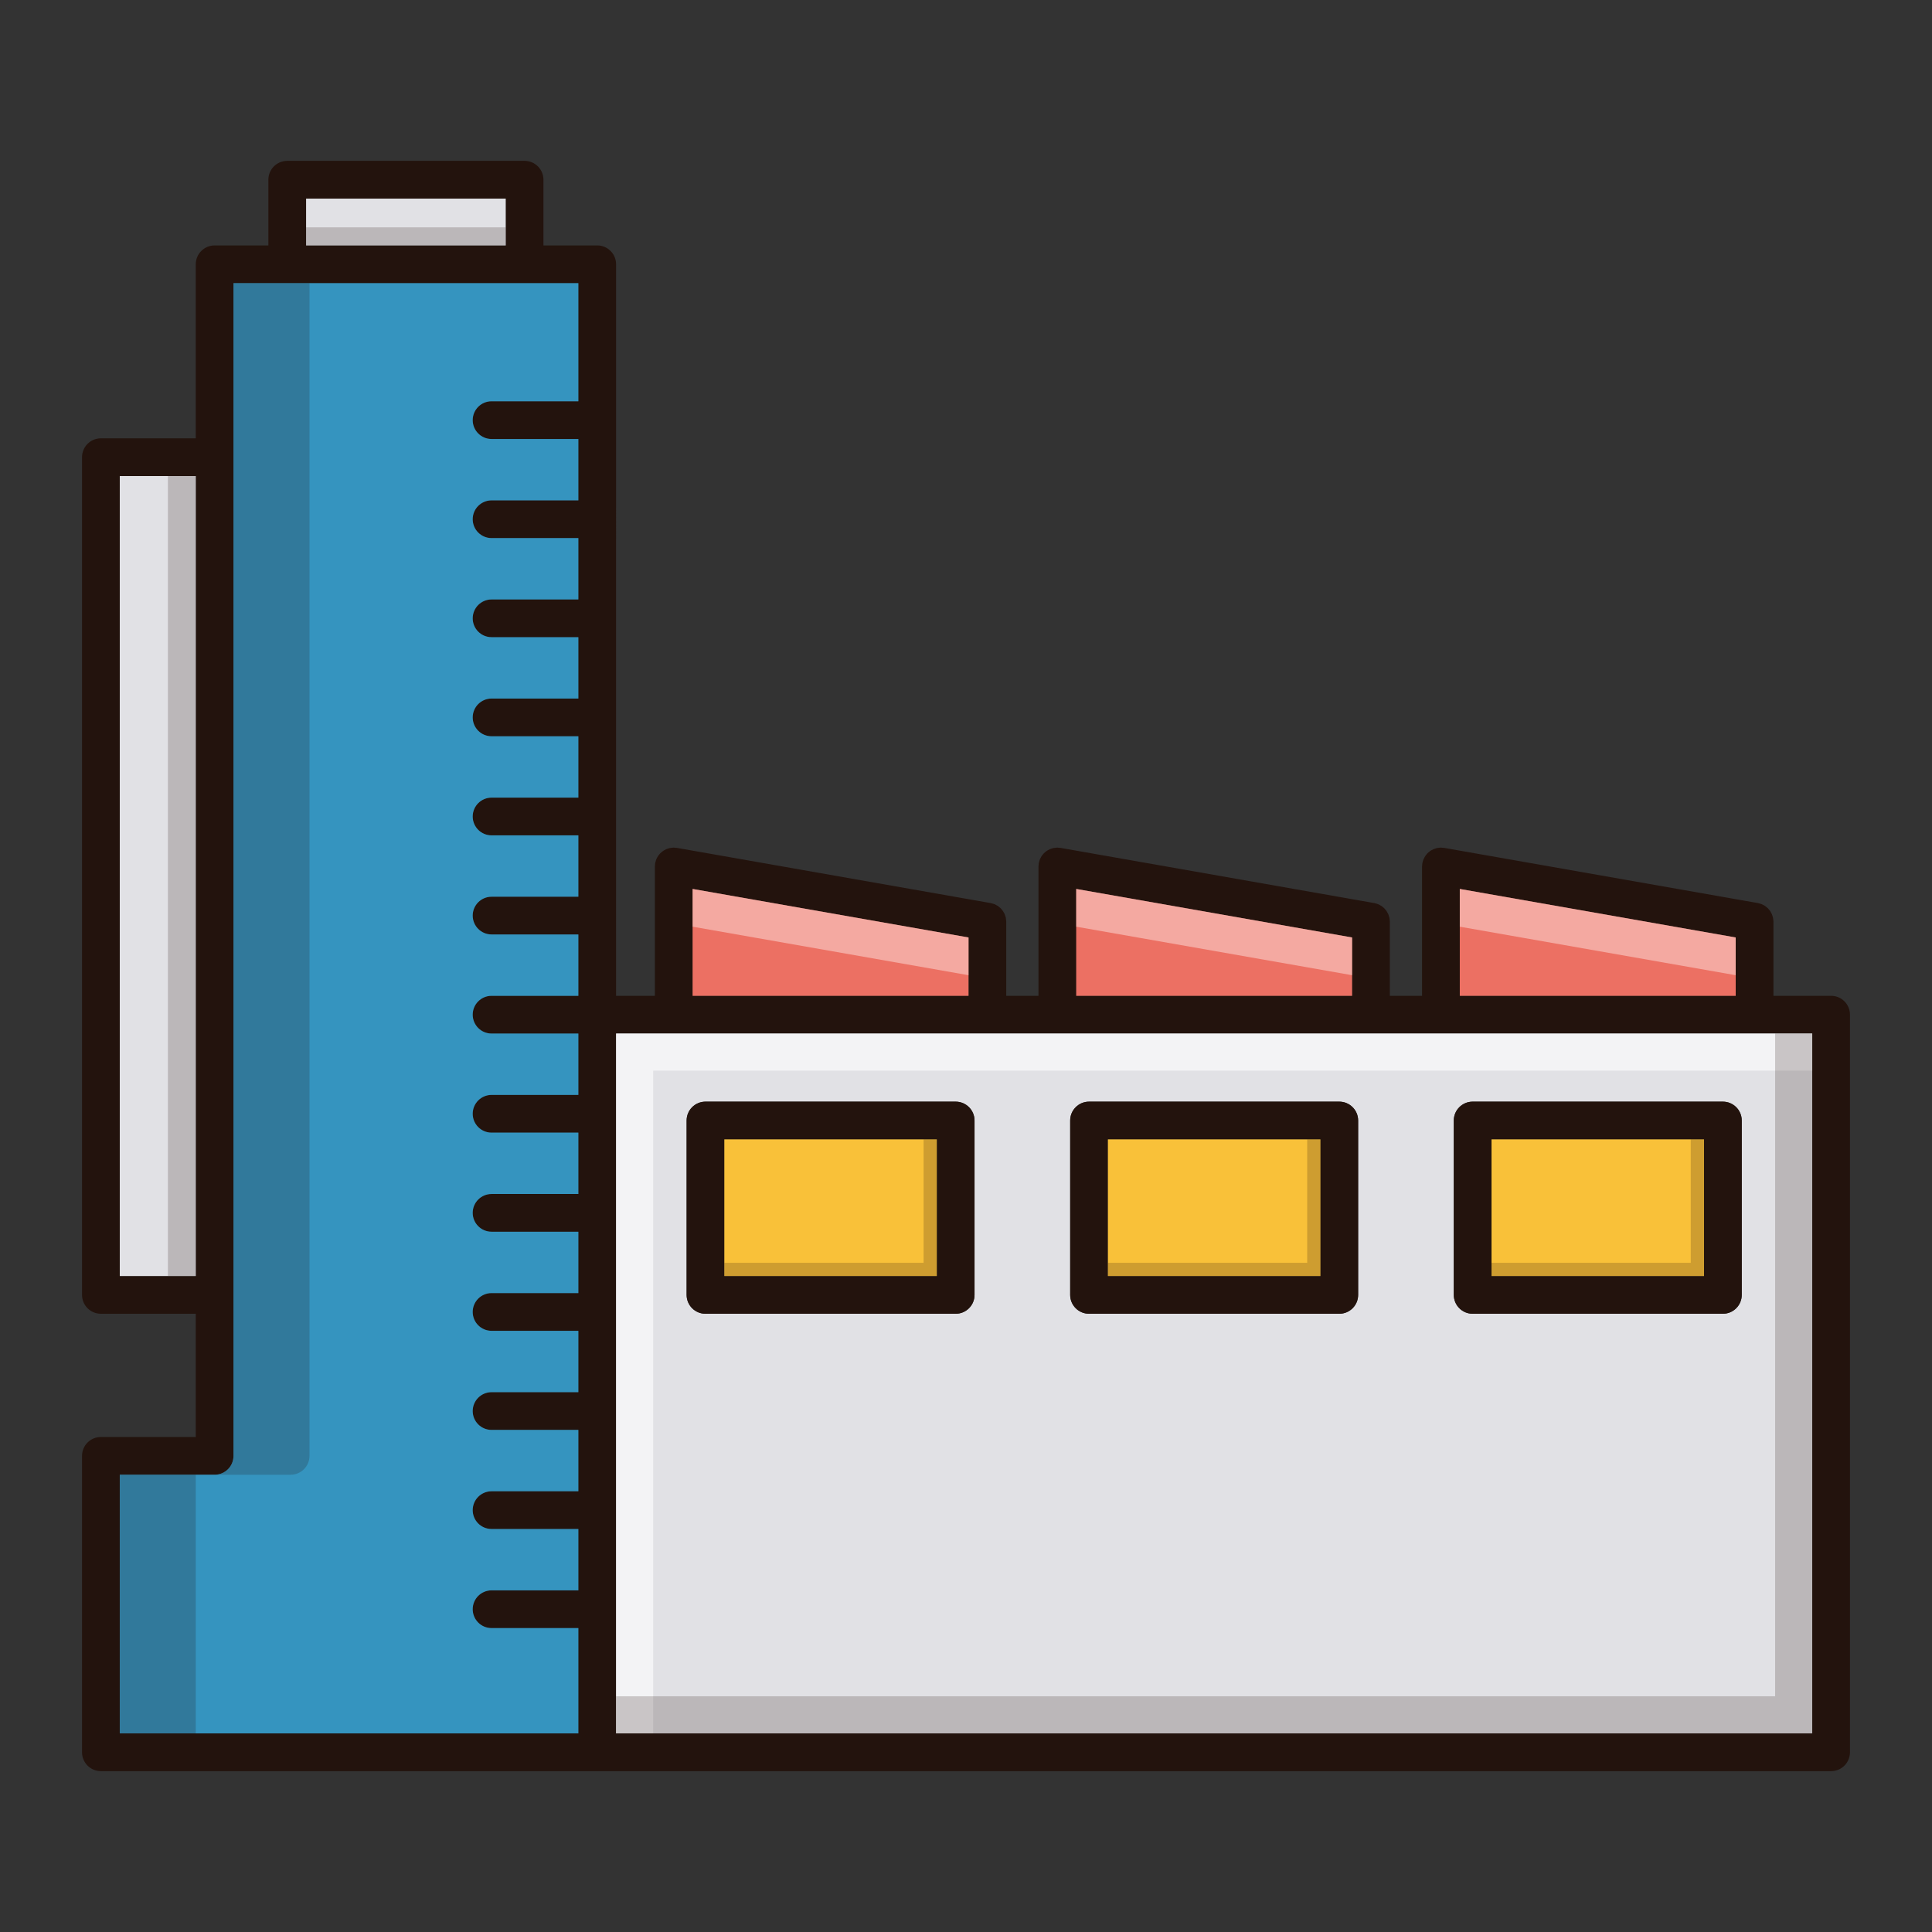 <?xml version="1.0" standalone="no"?><!DOCTYPE svg PUBLIC "-//W3C//DTD SVG 1.1//EN" "http://www.w3.org/Graphics/SVG/1.1/DTD/svg11.dtd"><svg t="1625811840813" class="icon" viewBox="0 0 1024 1024" version="1.1" xmlns="http://www.w3.org/2000/svg" p-id="40639" xmlns:xlink="http://www.w3.org/1999/xlink" width="200" height="200"><rect x="0" y="0" width="1024" height="1024" fill="#333333" stroke="none"/><defs><style type="text/css"></style></defs><path d="M970.52 527.8h-30.56v-39.46c-0.02-0.38-0.08-0.78-0.12-1.16-0.04-0.28-0.06-0.56-0.12-0.82-0.06-0.34-0.2-0.66-0.3-1-0.1-0.28-0.16-0.58-0.3-0.86-0.12-0.3-0.28-0.56-0.44-0.82-0.16-0.3-0.3-0.6-0.48-0.86-0.18-0.28-0.42-0.5-0.62-0.76-0.2-0.24-0.38-0.48-0.6-0.7-0.24-0.24-0.52-0.44-0.78-0.64-0.24-0.2-0.46-0.4-0.72-0.58-0.26-0.16-0.54-0.3-0.82-0.44-0.3-0.16-0.6-0.34-0.92-0.46-0.24-0.12-0.52-0.18-0.8-0.26-0.36-0.12-0.72-0.24-1.12-0.32-0.04 0-0.08-0.02-0.12-0.02l-166.24-29.24c-0.3-0.06-0.6-0.04-0.9-0.06-0.28-0.02-0.54-0.1-0.84-0.1-0.04 0-0.08 0.02-0.12 0.02-0.44 0-0.84 0.08-1.26 0.14-0.24 0.02-0.48 0.04-0.72 0.08-0.4 0.08-0.76 0.22-1.14 0.36-0.24 0.08-0.5 0.14-0.72 0.24-0.34 0.14-0.66 0.34-0.98 0.52-0.24 0.14-0.48 0.26-0.7 0.4-0.32 0.22-0.58 0.46-0.86 0.7-0.2 0.18-0.42 0.34-0.62 0.54-0.24 0.26-0.46 0.54-0.68 0.82-0.18 0.22-0.36 0.44-0.52 0.68-0.18 0.26-0.32 0.56-0.46 0.84-0.16 0.3-0.34 0.58-0.46 0.88-0.12 0.26-0.18 0.56-0.26 0.82-0.12 0.38-0.24 0.72-0.3 1.1-0.02 0.06-0.04 0.1-0.04 0.14-0.06 0.3-0.04 0.58-0.08 0.88-0.02 0.28-0.08 0.56-0.08 0.84v68.56h-17.08v-39.46c0-0.38-0.08-0.78-0.12-1.16-0.04-0.28-0.04-0.56-0.1-0.82-0.08-0.34-0.2-0.66-0.32-1-0.1-0.28-0.16-0.58-0.28-0.86-0.14-0.3-0.3-0.56-0.46-0.82-0.16-0.3-0.3-0.6-0.48-0.86-0.18-0.28-0.4-0.5-0.62-0.76-0.2-0.24-0.38-0.48-0.6-0.7-0.24-0.24-0.52-0.44-0.78-0.64-0.24-0.2-0.46-0.4-0.72-0.58-0.26-0.16-0.54-0.3-0.82-0.44-0.3-0.16-0.6-0.34-0.92-0.46-0.24-0.12-0.52-0.18-0.78-0.26-0.38-0.12-0.74-0.24-1.14-0.32-0.04 0-0.08-0.02-0.12-0.02l-166.24-29.24c-0.3-0.06-0.6-0.04-0.9-0.06-0.28-0.02-0.54-0.1-0.82-0.1-0.06 0-0.1 0.02-0.14 0.02-0.44 0-0.86 0.08-1.28 0.14-0.22 0.02-0.46 0.04-0.7 0.08-0.4 0.08-0.78 0.24-1.18 0.36-0.22 0.08-0.46 0.14-0.68 0.24-0.36 0.16-0.7 0.36-1.04 0.56-0.22 0.12-0.44 0.22-0.64 0.36-0.32 0.24-0.62 0.5-0.92 0.76-0.18 0.16-0.38 0.3-0.54 0.48-0.28 0.26-0.5 0.58-0.74 0.88-0.16 0.2-0.34 0.4-0.48 0.6-0.18 0.28-0.32 0.6-0.48 0.9-0.16 0.28-0.32 0.56-0.44 0.84-0.1 0.28-0.18 0.56-0.26 0.84-0.1 0.36-0.24 0.72-0.3 1.08-0.02 0.06-0.04 0.1-0.04 0.14-0.06 0.3-0.04 0.58-0.06 0.88-0.02 0.28-0.08 0.56-0.08 0.84v68.56h-17.08v-39.32c0-0.04-0.02-0.08-0.02-0.14 0-0.38-0.06-0.78-0.12-1.16-0.04-0.28-0.04-0.56-0.1-0.82-0.08-0.34-0.2-0.66-0.32-1-0.08-0.28-0.16-0.58-0.28-0.86-0.12-0.3-0.3-0.56-0.46-0.82-0.16-0.3-0.3-0.6-0.48-0.86-0.18-0.28-0.4-0.5-0.62-0.76-0.2-0.24-0.38-0.48-0.6-0.7-0.24-0.24-0.52-0.44-0.78-0.64-0.24-0.2-0.46-0.4-0.72-0.58-0.26-0.16-0.54-0.3-0.82-0.44-0.3-0.16-0.58-0.34-0.9-0.46-0.26-0.12-0.54-0.18-0.8-0.26-0.38-0.12-0.74-0.24-1.12-0.32-0.06 0-0.1-0.02-0.14-0.02l-166.24-29.24c-0.28-0.06-0.58-0.04-0.88-0.06-0.28-0.02-0.56-0.1-0.84-0.1-0.06 0-0.1 0.02-0.14 0.02-0.4 0-0.8 0.08-1.22 0.12-0.24 0.04-0.5 0.04-0.76 0.1-0.36 0.08-0.72 0.22-1.08 0.34-0.26 0.08-0.52 0.16-0.78 0.26-0.32 0.14-0.62 0.32-0.92 0.5-0.26 0.14-0.52 0.26-0.76 0.44-0.3 0.2-0.54 0.44-0.82 0.66-0.22 0.18-0.44 0.36-0.64 0.56-0.26 0.24-0.46 0.54-0.68 0.8-0.18 0.24-0.38 0.46-0.54 0.7-0.18 0.26-0.3 0.54-0.46 0.82-0.16 0.3-0.32 0.6-0.46 0.9-0.1 0.26-0.16 0.54-0.24 0.8-0.12 0.38-0.24 0.74-0.32 1.14 0 0.04-0.02 0.08-0.04 0.12-0.04 0.28-0.04 0.56-0.06 0.86-0.02 0.28-0.08 0.58-0.08 0.86v68.56h-20.56V140.08c0-5.52-4.48-10-10-10h-28.5V95.26c0-5.52-4.48-10-10-10h-125.8c-5.52 0-10 4.48-10 10v34.82H113.76c-5.52 0-10 4.48-10 10v92.24H53.48c-5.54 0-10 4.48-10 10v444c0 5.52 4.46 10 10 10h50.28v65.32H53.48c-5.54 0-10 4.48-10 10v157.1c0 5.52 4.46 10 10 10h917.04c5.54 0 10-4.48 10-10V537.8c0-5.52-4.46-10-10-10zM162.24 105.26h105.8v24.82h-105.8V105.26zM63.48 676.32v-424h40.28v424H63.48z m243.06-463.64h-46c-5.52 0-10 4.48-10 10s4.48 10 10 10h46v32.52h-46c-5.52 0-10 4.48-10 10s4.48 10 10 10h46v32.52h-46c-5.52 0-10 4.48-10 10s4.48 10 10 10h46v32.52h-46c-5.52 0-10 4.48-10 10s4.48 10 10 10h46v32.52h-46c-5.52 0-10 4.48-10 10s4.48 10 10 10h46v32.52h-46c-5.52 0-10 4.48-10 10s4.48 10 10 10h46v32.52h-46c-5.52 0-10 4.48-10 10s4.48 10 10 10h46v32.52h-46c-5.52 0-10 4.48-10 10s4.48 10 10 10h46v32.52h-46c-5.52 0-10 4.48-10 10s4.48 10 10 10h46v32.52h-46c-5.52 0-10 4.48-10 10 0 5.54 4.48 10 10 10h46v32.52h-46c-5.52 0-10 4.48-10 10 0 5.54 4.48 10 10 10h46v32.52h-46c-5.52 0-10 4.48-10 10 0 5.54 4.48 10 10 10h46v32.52h-46c-5.52 0-10 4.48-10 10 0 5.54 4.48 10 10 10h46v55.82H63.48v-137.1h50.28c5.52 0 10-4.48 10-10V150.08h182.78v62.6z m467.18 258.48l146.24 25.72v30.92h-146.24v-56.64z m-203.3 0l146.22 25.72v30.92h-146.22v-56.64z m-203.32 0l146.24 25.72v30.92h-146.24v-56.64z m593.42 447.58H326.54V547.8h633.98v370.94z" fill="#23130D" p-id="40640"></path><path d="M63.48 252.32h40.28v424H63.48z" fill="#E1E1E5" p-id="40641"></path><path d="M89 252.32h14.76v424H89z" fill="#23130D" opacity=".2" p-id="40642"></path><path d="M162.24 105.26h105.8v24.82h-105.8z" fill="#E1E1E5" p-id="40643"></path><path d="M162.24 120.5h105.8v9.58h-105.8z" fill="#23130D" opacity=".2" p-id="40644"></path><path d="M513.34 496.88v30.92h-146.24v-56.64z" fill="#EC7063" p-id="40645"></path><path d="M513.34 496.88v20l-146.24-25.72v-20z" fill="#FFFFFF" opacity=".4" p-id="40646"></path><path d="M716.64 496.88v30.92h-146.22v-56.64zM919.96 496.88v30.92h-146.24v-56.64z" fill="#EC7063" p-id="40647"></path><path d="M326.54 547.8v370.94h633.98V547.8H326.54z m189.98 138.52c0 5.52-4.48 10-10 10h-132.6c-5.54 0-10-4.48-10-10v-92.42c0-5.52 4.46-10 10-10h132.6c5.52 0 10 4.48 10 10v92.42z m203.32 0c0 5.52-4.48 10-10 10h-132.62c-5.52 0-10-4.48-10-10v-92.42c0-5.52 4.48-10 10-10h132.62c5.52 0 10 4.48 10 10v92.42z m203.32 0c0 5.52-4.48 10-10 10h-132.62c-5.52 0-10-4.48-10-10v-92.42c0-5.52 4.48-10 10-10h132.62c5.52 0 10 4.48 10 10v92.42z" fill="#E1E1E5" p-id="40648"></path><path d="M326.54 547.8v370.94h19.66V567.46h614.32v-19.66H326.54z" fill="#FFFFFF" opacity=".6" p-id="40649"></path><path d="M940.86 547.8v351.28H326.54v19.66h633.98V547.8h-19.66z" fill="#23130D" opacity=".2" p-id="40650"></path><path d="M250.54 222.68c0 5.52 4.48 10 10 10h46v32.52h-46c-5.52 0-10 4.48-10 10s4.48 10 10 10h46v32.52h-46c-5.52 0-10 4.48-10 10s4.48 10 10 10h46v32.52h-46c-5.52 0-10 4.48-10 10s4.48 10 10 10h46v32.52h-46c-5.52 0-10 4.48-10 10s4.48 10 10 10h46v32.52h-46c-5.52 0-10 4.48-10 10s4.48 10 10 10h46v32.52h-46c-5.52 0-10 4.48-10 10s4.48 10 10 10h46v32.52h-46c-5.52 0-10 4.48-10 10s4.48 10 10 10h46v32.52h-46c-5.52 0-10 4.48-10 10s4.48 10 10 10h46v32.52h-46c-5.52 0-10 4.48-10 10 0 5.54 4.48 10 10 10h46v32.52h-46c-5.52 0-10 4.48-10 10 0 5.54 4.48 10 10 10h46v32.52h-46c-5.52 0-10 4.48-10 10 0 5.54 4.48 10 10 10h46v32.52h-46c-5.52 0-10 4.48-10 10 0 5.54 4.48 10 10 10h46v55.82H63.48v-137.1h50.28c5.52 0 10-4.48 10-10V150.08h182.78v62.6h-46c-5.52 0-10 4.48-10 10z" fill="#3594BF" p-id="40651"></path><path d="M63.48 781.64h40.28v137.1H63.48zM164.04 150.08v621.56c0 5.52-4.48 10-10 10H113.76c5.52 0 10-4.48 10-10V150.08h40.28z" fill="#23130D" opacity=".2" p-id="40652"></path><path d="M506.52 583.9h-132.6c-5.54 0-10 4.48-10 10v92.42c0 5.52 4.46 10 10 10h132.6c5.52 0 10-4.48 10-10v-92.42c0-5.52-4.48-10-10-10z m-10 92.42h-112.6v-72.42h112.6v72.42z" fill="#23130D" p-id="40653"></path><path d="M383.92 603.9h112.6v72.42h-112.6z" fill="#F9C139" p-id="40654"></path><path d="M496.52 603.9v72.42h-112.6v-7h105.6v-65.42z" fill="#23130D" opacity=".2" p-id="40655"></path><path d="M709.84 583.9h-132.62c-5.52 0-10 4.48-10 10v92.42c0 5.52 4.48 10 10 10h132.62c5.52 0 10-4.48 10-10v-92.42c0-5.52-4.48-10-10-10z m-10 92.42h-112.62v-72.42h112.62v72.42z" fill="#23130D" p-id="40656"></path><path d="M587.22 603.9h112.62v72.42h-112.62z" fill="#F9C139" p-id="40657"></path><path d="M913.16 583.9h-132.62c-5.52 0-10 4.48-10 10v92.42c0 5.52 4.48 10 10 10h132.62c5.52 0 10-4.48 10-10v-92.42c0-5.52-4.48-10-10-10z m-10 92.42h-112.62v-72.42h112.62v72.42z" fill="#23130D" p-id="40658"></path><path d="M790.54 603.9h112.62v72.42h-112.62z" fill="#F9C139" p-id="40659"></path><path d="M716.65 496.88v20l-146.24-25.72v-20zM919.96 496.88v20l-146.24-25.72v-20z" fill="#FFFFFF" opacity=".4" p-id="40660"></path><path d="M699.83 603.9v72.42h-112.6v-7h105.6v-65.42zM903.14 603.9v72.42h-112.6v-7h105.6v-65.42z" fill="#23130D" opacity=".2" p-id="40661"></path></svg>
